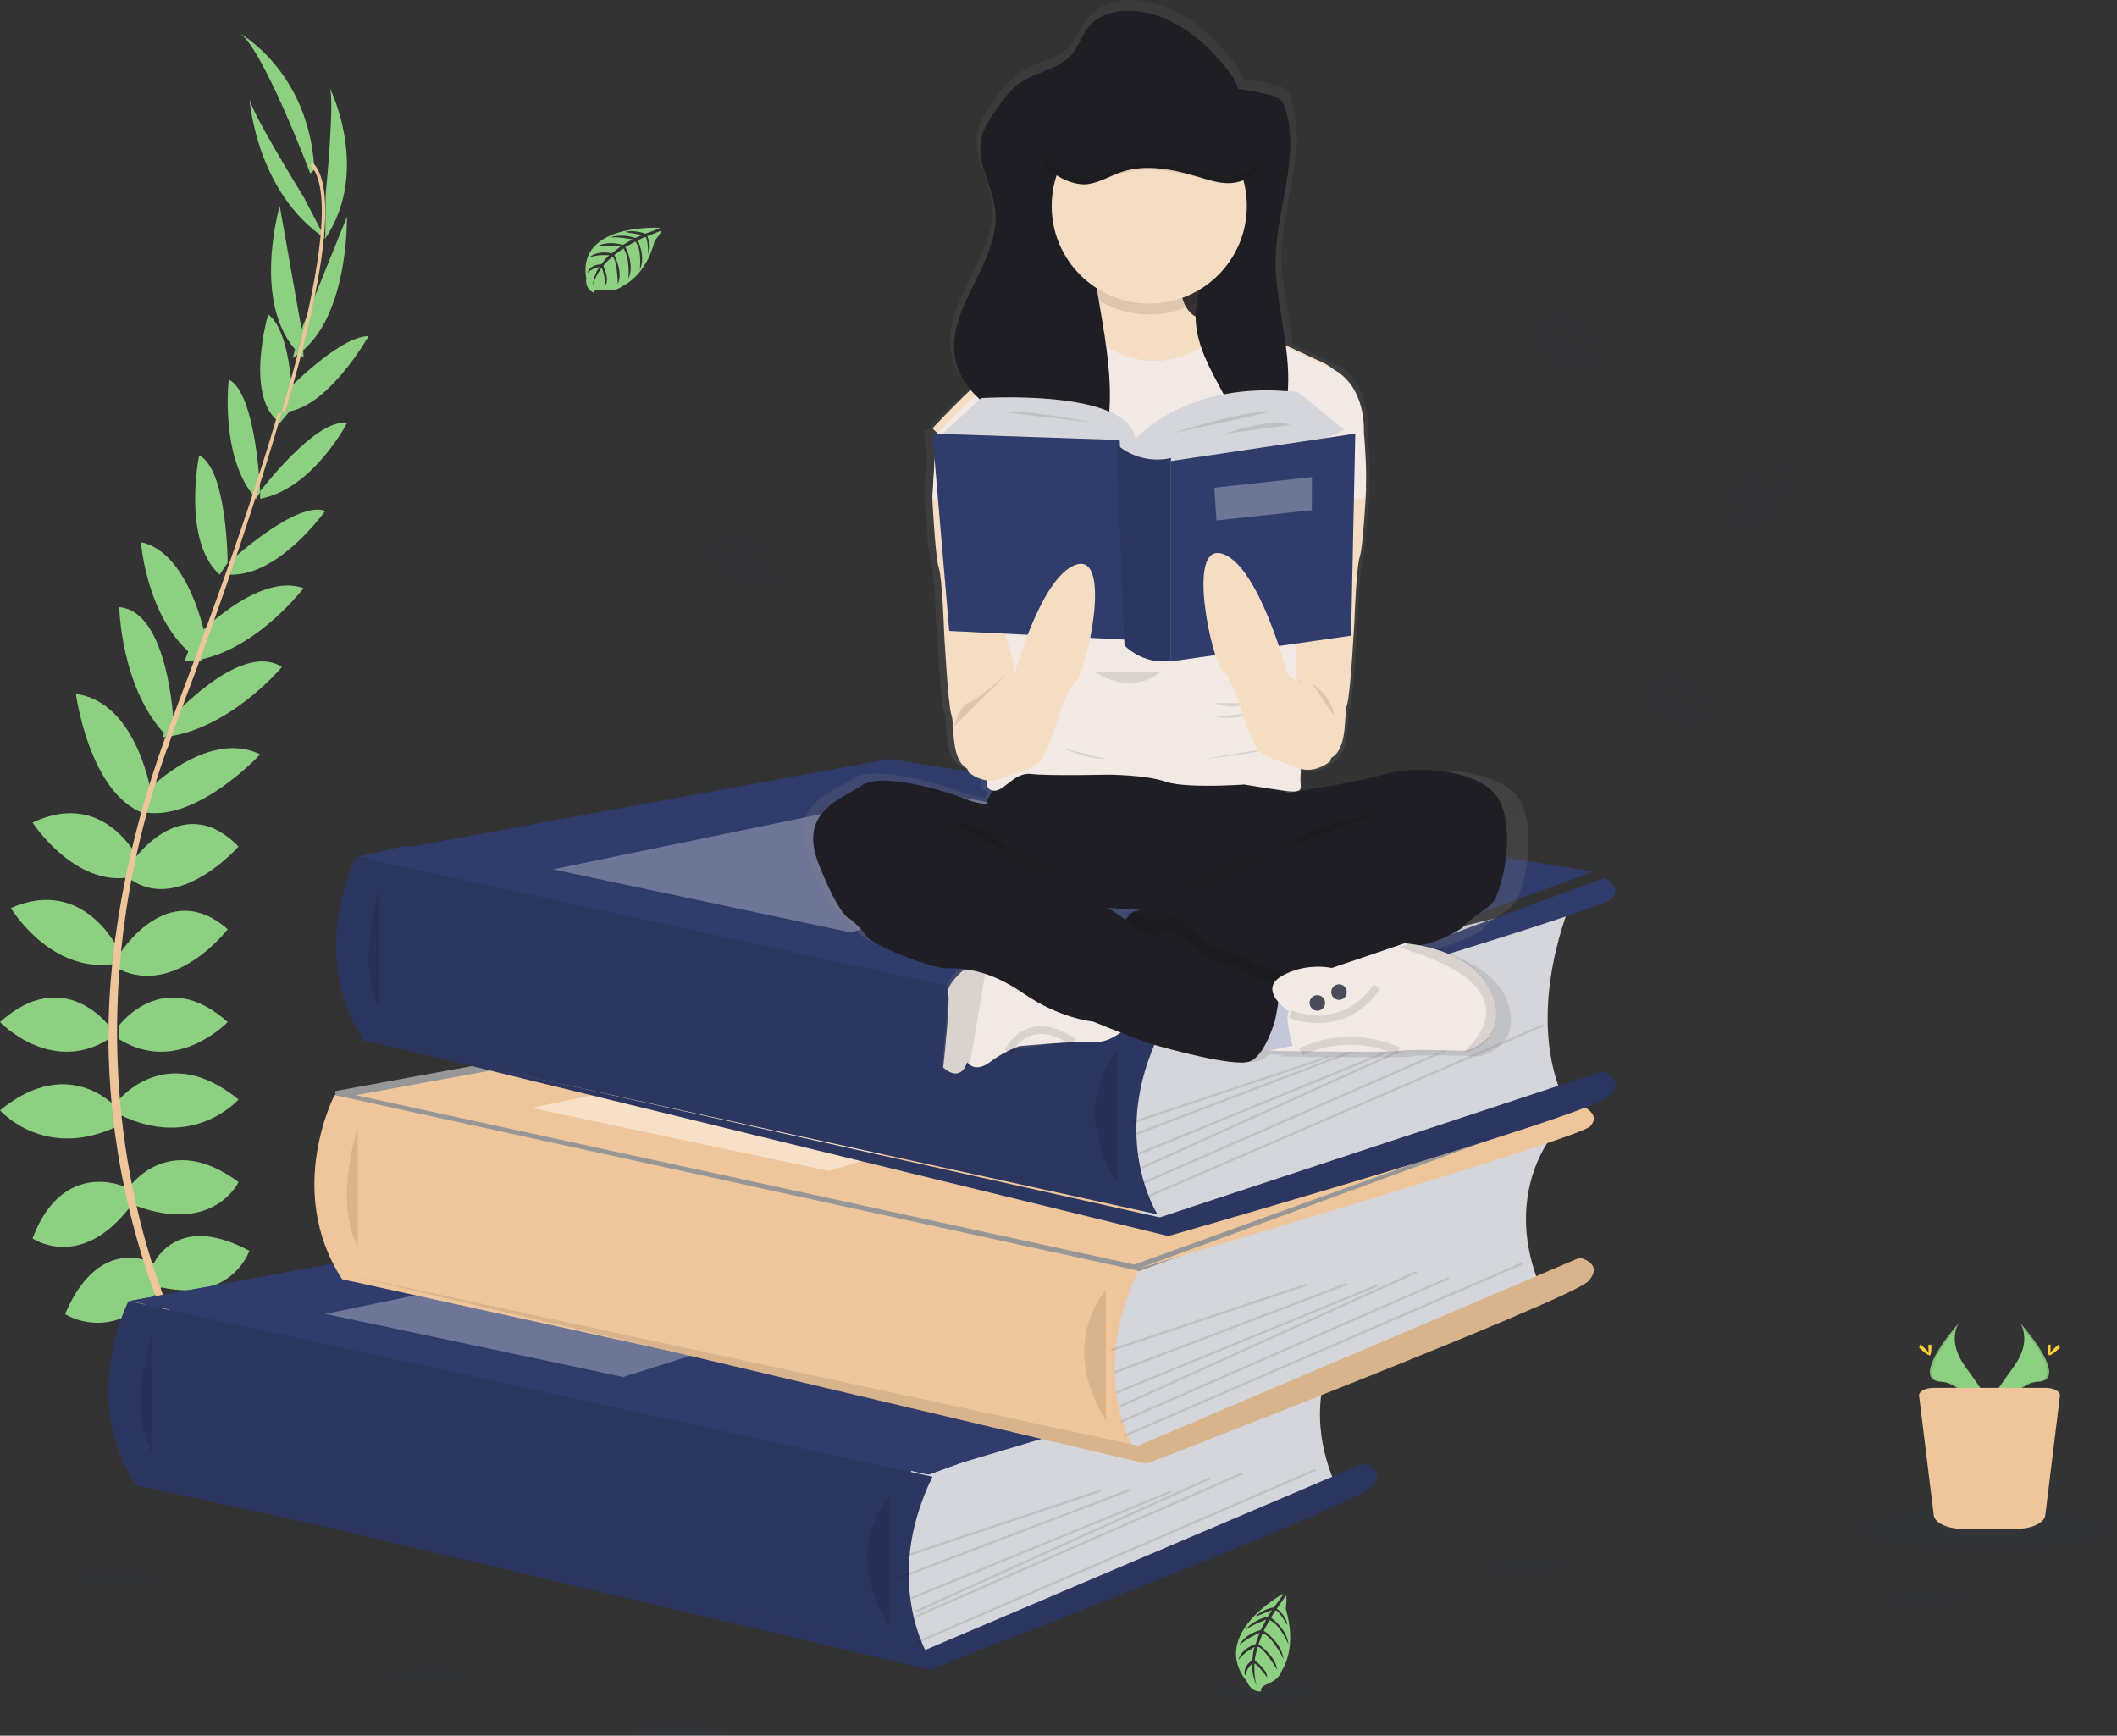 <?xml version="1.0" encoding="UTF-8"?>
<svg width="272px" height="223px" viewBox="0 0 272 223" version="1.1" xmlns="http://www.w3.org/2000/svg" xmlns:xlink="http://www.w3.org/1999/xlink">
    <rect x="0" y="0" width="272" height="223" fill="#333333" stroke="none"/>
    <!-- Generator: Sketch 52.2 (67145) - http://www.bohemiancoding.com/sketch -->
    <title>undraw_book_lover_mkck (1)</title>
    <desc>Created with Sketch.</desc>
    <defs>
        <linearGradient x1="49.998%" y1="100.006%" x2="49.998%" y2="-0.002%" id="linearGradient-1">
            <stop stop-color="#808080" stop-opacity="0.25" offset="0%"></stop>
            <stop stop-color="#808080" stop-opacity="0.12" offset="54%"></stop>
            <stop stop-color="#808080" stop-opacity="0.1" offset="100%"></stop>
        </linearGradient>
    </defs>
    <g id="Symbols" stroke="none" stroke-width="1" fill="none" fill-rule="evenodd">
        <g id="Reading-image">
            <g id="undraw_book_lover_mkck-(1)">
                <polygon id="Path" fill="#303C6C" points="119.278 189.453 25.986 188.991 16.716 166.951 49.494 164.539 43.782 140.373 108.613 131.855 46.532 109.977 52.016 108.657 151.841 125.166 146.343 162.878 138.485 183.603"></polygon>
                <path d="M26.468,179.797 C26.468,179.797 32.562,178.818 36.219,183.14 C36.219,183.14 33.537,185.261 27.768,182.325 L26.468,179.797 Z" id="Path" fill="#303C6C"></path>
                <path d="M26.269,179.701 C26.269,179.701 22.251,184.315 24.23,189.453 C24.23,189.453 27.504,188.23 27.861,182.001 L26.269,179.701 Z" id="Path" fill="#303C6C"></path>
                <path d="M23.682,172.754 C23.682,172.754 25.91,168.677 34.826,174.384 C34.826,174.384 33.637,177.125 29.7,176.903 C25.762,176.68 24.722,174.902 23.682,172.754 Z" id="Path" fill="#303C6C"></path>
                <path d="M22.342,171.348 C22.342,171.348 17.214,170.763 16.716,182.44 C16.716,182.44 19.967,183.11 22.277,179.417 C24.587,175.723 23.639,173.651 22.342,171.348 Z" id="Path" fill="#303C6C"></path>
                <path d="M19.502,162.836 C19.502,162.836 22.211,155.43 32.04,160.698 C32.04,160.698 29.795,167.493 20.509,165.355 L19.502,162.836 Z" id="Path" fill="#8ED081"></path>
                <path d="M16.716,152.392 C16.716,152.392 21.74,145.244 30.647,151.871 C30.647,151.871 27.526,158.581 17.478,154.934 L16.716,152.392 Z" id="Path" fill="#8ED081"></path>
                <path d="M15.323,141.265 C15.323,141.265 21.441,133.717 30.647,141.265 C30.647,141.265 24.847,147.888 15.323,143.194 L15.323,141.265 Z" id="Path" fill="#8ED081"></path>
                <path d="M15.323,131.72 C15.323,131.72 21.072,123.99 29.254,131.308 C29.254,131.308 22.768,138.133 15.323,133.529 L15.323,131.72 Z" id="Path" fill="#8ED081"></path>
                <path d="M15.323,122.629 C15.323,122.629 21.475,112.566 29.254,119.386 C29.254,119.386 22.663,128.035 15.323,124.542 L15.323,122.629 Z" id="Path" fill="#8ED081"></path>
                <path d="M16.716,111.099 C16.716,111.099 23.163,101.094 30.647,108.764 C30.647,108.764 23.015,117.435 16.716,112.933 L16.716,111.099 Z" id="Path" fill="#8ED081"></path>
                <path d="M18.459,102.022 C18.459,102.022 26.456,93.534 33.433,96.915 C33.433,96.915 25.1,105.93 18.109,104.275 L18.459,102.022 Z" id="Path" fill="#8ED081"></path>
                <path d="M21.553,92.746 C21.553,92.746 30.825,82.163 36.219,85.698 C36.219,85.698 29.387,93.906 20.896,94.726 L21.553,92.746 Z" id="Path" fill="#8ED081"></path>
                <path d="M24.785,82.216 C24.785,82.216 33.002,73.38 39.005,75.574 C39.005,75.574 31.975,84.74 23.682,84.975 L24.785,82.216 Z" id="Path" fill="#8ED081"></path>
                <path d="M29.622,72.073 C29.622,72.073 38.104,64.26 41.791,65.635 C41.791,65.635 35.67,74.316 29.254,73.81 L29.622,72.073 Z" id="Path" fill="#8ED081"></path>
                <path d="M33.433,63.116 C33.433,63.116 40.642,53.634 44.577,54.369 C44.577,54.369 40.205,62.822 33.433,64.08 L33.433,63.116 Z" id="Path" fill="#8ED081"></path>
                <path d="M36.509,50.533 C36.509,50.533 43.555,43.168 47.363,43.184 C47.363,43.184 41.801,53.025 36.219,52.935 L36.509,50.533 Z" id="Path" fill="#8ED081"></path>
                <path d="M38.398,43.136 L44.575,27.861 C44.575,27.861 44.883,41.669 37.612,45.97 L38.398,43.136 Z" id="Path" fill="#8ED081"></path>
                <path d="M41.843,24.99 C41.843,24.99 43.107,12.186 42.294,11.144 C42.294,11.144 47.751,21.79 41.791,30.647 L41.843,24.99 Z" id="Path" fill="#8ED081"></path>
                <path d="M20.059,162.48 C20.059,162.48 12.957,158.091 8.358,168.829 C8.358,168.829 14.679,173.013 20.896,165.219 L20.059,162.48 Z" id="Path" fill="#8ED081"></path>
                <path d="M15.992,152.464 C15.992,152.464 8.038,148.829 4.179,159.116 C4.179,159.116 10.324,163.353 16.716,155.065 L15.992,152.464 Z" id="Path" fill="#8ED081"></path>
                <path d="M15.323,142.658 C15.323,142.658 9.205,135.11 0,142.658 C0,142.658 5.8,149.281 15.323,144.587 L15.323,142.658 Z" id="Path" fill="#8ED081"></path>
                <path d="M13.93,131.72 C13.93,131.72 8.181,123.99 0,131.308 C0,131.308 6.486,138.133 13.93,133.529 L13.93,131.72 Z" id="Path" fill="#8ED081"></path>
                <path d="M15.323,122.2 C15.323,122.2 10.934,112.489 1.393,116.665 C1.393,116.665 6.55,125.276 14.934,123.813 L15.323,122.2 Z" id="Path" fill="#8ED081"></path>
                <path d="M18.109,110.964 C18.109,110.964 13.78,101.122 4.179,105.685 C4.179,105.685 10.058,114.706 17.683,112.483 L18.109,110.964 Z" id="Path" fill="#8ED081"></path>
                <path d="M19.502,102.302 C19.502,102.302 17.782,90.235 9.751,89.154 C9.751,89.154 11.455,101.88 18.421,104.478 L19.502,102.302 Z" id="Path" fill="#8ED081"></path>
                <path d="M22.289,92.715 C22.289,92.715 21.649,78.506 15.323,78.01 C15.323,78.01 15.537,88.795 21.575,94.726 L22.289,92.715 Z" id="Path" fill="#8ED081"></path>
                <path d="M26.468,82.225 C26.468,82.225 24.479,71.02 18.109,69.652 C18.109,69.652 18.899,80.502 25.836,84.975 L26.468,82.225 Z" id="Path" fill="#8ED081"></path>
                <path d="M29.254,72.296 C29.254,72.296 29.192,60.274 25.588,58.507 C25.588,58.507 23.353,69.392 28.21,73.831 L29.254,72.296 Z" id="Path" fill="#8ED081"></path>
                <path d="M33.433,63.248 C33.433,63.248 32.952,50.546 29.394,48.756 C29.394,48.756 28.178,58.808 32.901,64.08 L33.433,63.248 Z" id="Path" fill="#8ED081"></path>
                <path d="M37.612,52.377 C37.612,52.377 37.587,42.674 34.456,40.398 C34.456,40.398 31.343,51.027 35.977,54.328 L37.612,52.377 Z" id="Path" fill="#8ED081"></path>
                <path d="M38.866,42.987 L35.943,26.468 C35.943,26.468 31.972,40.004 39.005,45.97 L38.866,42.987 Z" id="Path" fill="#8ED081"></path>
                <path d="M39.041,25.353 C39.041,25.353 31.896,13.819 32.042,12.537 C32.042,12.537 32.802,24.626 41.791,30.647 L39.041,25.353 Z" id="Path" fill="#8ED081"></path>
                <path d="M39.869,22.289 C39.869,22.289 33.519,5.535 30.647,4.179 C30.647,4.179 39.718,9.046 40.398,21.81 L39.869,22.289 Z" id="Path" fill="#8ED081"></path>
                <path d="M36.641,52.935 L36.219,52.802 C41.42,35.236 42.717,24.035 39.874,21.227 L40.176,20.896 C43.192,23.859 41.968,34.937 36.641,52.935 Z" id="Path" fill="#EFC69B"></path>
                <path d="M21.519,96.119 L20.896,95.885 C21.448,94.246 22.043,92.583 22.666,90.944 C28.094,76.676 32.714,63.402 35.677,53.212 L36.219,52.935 C33.251,63.145 28.712,76.927 23.279,91.215 C22.658,92.823 22.066,94.478 21.519,96.119 Z" id="Path" fill="#EFC69B"></path>
                <path d="M35.51,193.632 C35.42,193.536 26.374,183.635 20.067,166.731 C16.372,156.835 14.315,146.432 13.974,135.909 C13.541,122.756 16.381,108.069 21.245,94.726 L21.774,95.328 C10.852,125.273 15.191,150.932 20.947,166.384 C27.187,183.135 36.132,192.927 36.219,193.025 L35.51,193.632 Z" id="Path" fill="#EFC69B"></path>
                <path d="M172.736,171.343 C172.736,171.343 166.601,178.969 171.472,190.497 L122.488,212.131 L117.787,213.134 L115.622,203.489 L117.07,191.316 L117.07,184.663 L172.736,171.343 Z" id="Path" fill="#D5D6DB"></path>
                <polygon id="Path" fill="#303C6C" points="16.716 167.14 85.019 154.627 175.522 169.115 119.309 189.453"></polygon>
                <polygon id="Path" fill="#303C6C" points="16.716 167.14 85.019 154.627 175.522 169.115 119.309 189.453"></polygon>
                <path d="M16.519,167.164 C16.519,167.164 10.088,179.465 17.499,190.827 L119.474,213.134 C119.474,213.134 113.144,203.336 119.801,189.735 L16.519,167.164 Z" id="Path" fill="#303C6C"></path>
                <path d="M16.519,167.164 C16.519,167.164 10.088,179.465 17.499,190.827 L119.474,213.134 C119.474,213.134 113.144,203.336 119.801,189.735 L16.519,167.164 Z" id="Path" fill="#000000" opacity="0.1"></path>
                <path d="M19.502,171.343 C19.502,171.343 16.368,180.646 19.502,186.667" id="Path" fill="#000000" opacity="0.1"></path>
                <path d="M118.358,212.208 L175.103,188.06 C175.103,188.06 178.277,188.742 176.225,191.061 C174.173,193.381 119.453,214.527 119.453,214.527 L16.716,190.243 L118.358,212.208 Z" id="Path" fill="#303C6C"></path>
                <path d="M118.358,212.208 L175.103,188.06 C175.103,188.06 178.277,188.742 176.225,191.061 C174.173,193.381 119.453,214.527 119.453,214.527 L16.716,190.243 L118.358,212.208 Z" id="Path" fill="#000000" opacity="0.1"></path>
                <path d="M114.229,192.239 C114.229,192.239 107.96,198.925 114.229,208.955" id="Path" fill="#000000" opacity="0.1"></path>
                <polygon id="Rectangle" fill="#000000" opacity="0.1" transform="translate(128.856, 195.721) rotate(-18.45) translate(-128.856, -195.721) " points="115.622 195.594 142.09 195.575 142.089 195.849 115.622 195.868"></polygon>
                <polygon id="Rectangle" fill="#000000" opacity="0.1" transform="translate(130.249, 197.114) rotate(-20.82) translate(-130.249, -197.114) " points="114.229 196.991 146.269 196.964 146.268 197.238 114.229 197.265"></polygon>
                <polygon id="Rectangle" fill="#000000" opacity="0.1" transform="translate(133.731, 198.507) rotate(-22.26) translate(-133.731, -198.507) " points="115.622 198.39 151.841 198.351 151.841 198.625 115.622 198.664"></polygon>
                <polygon id="Rectangle" fill="#000000" opacity="0.1" transform="translate(136.517, 198.507) rotate(-24.31) translate(-136.517, -198.507) " points="115.622 198.393 157.413 198.347 157.413 198.622 115.622 198.668"></polygon>
                <polygon id="Rectangle" fill="#000000" opacity="0.1" transform="translate(138.607, 198.507) rotate(-23.61) translate(-138.607, -198.507) " points="115.622 198.394 161.592 198.347 161.592 198.621 115.622 198.668"></polygon>
                <polygon id="Rectangle" fill="#000000" opacity="0.1" transform="translate(143.483, 199.9) rotate(-23.36) translate(-143.483, -199.9) " points="115.622 199.79 171.343 199.736 171.343 200.011 115.622 200.065"></polygon>
                <polygon id="Path" fill="#FFFFFF" opacity="0.3" points="41.791 168.807 90.268 158.806 119.801 164.347 80.077 176.915"></polygon>
                <path d="M175.412,168.557 C175.412,168.557 177.927,169.59 176.451,171.186 C174.975,172.782 118.408,189.453 118.408,189.453 L175.412,168.557 Z" id="Path" fill="#303C6C"></path>
                <path d="M199.204,146.269 C199.204,146.269 193.071,153.891 197.943,165.42 L148.956,187.051 L144.255,188.06 L142.09,178.415 L143.559,166.247 L143.559,159.586 L199.204,146.269 Z" id="Path" fill="#D5D6DB"></path>
                <polygon id="Path" stroke="#979797" fill="#EFC69B" points="43.184 140.669 111.484 128.159 201.99 142.647 145.777 162.985"></polygon>
                <path d="M42.988,140.697 C42.988,140.697 36.555,152.998 43.966,164.359 L145.931,186.667 C145.931,186.667 139.605,176.86 146.269,163.265 L42.988,140.697 Z" id="Path" fill="#EFC69B"></path>
                <path d="M42.988,140.697 C42.988,140.697 36.555,152.998 43.966,164.359 L145.931,186.667 C145.931,186.667 139.605,176.86 146.269,163.265 L114.024,156.218 L42.988,140.697 Z" id="Path" fill="#EFC69B" opacity="0.1"></path>
                <path d="M45.97,144.876 C45.97,144.876 42.836,154.176 45.97,160.199" id="Path" fill="#000000" opacity="0.1"></path>
                <path d="M146.219,185.74 L202.966,161.592 C202.966,161.592 206.137,162.274 204.085,164.594 C202.033,166.913 147.313,188.06 147.313,188.06 L44.577,163.775 L146.219,185.74 Z" id="Path" fill="#EFC69B"></path>
                <path d="M146.219,185.74 L202.966,161.592 C202.966,161.592 206.137,162.274 204.085,164.594 C202.033,166.913 147.313,188.06 147.313,188.06 L44.577,163.775 L146.219,185.74 Z" id="Path" fill="#000000" opacity="0.1"></path>
                <path d="M142.09,165.771 C142.09,165.771 135.821,172.458 142.09,182.488" id="Path" fill="#000000" opacity="0.1"></path>
                <polygon id="Rectangle" fill="#000000" opacity="0.1" transform="translate(155.323, 169.254) rotate(-18.45) translate(-155.323, -169.254) " points="142.09 169.126 168.557 169.107 168.557 169.381 142.09 169.401"></polygon>
                <polygon id="Rectangle" fill="#000000" opacity="0.1" transform="translate(158.109, 170.647) rotate(-20.82) translate(-158.109, -170.647) " points="142.09 170.523 174.129 170.496 174.129 170.771 142.09 170.797"></polygon>
                <polygon id="Rectangle" fill="#000000" opacity="0.1" transform="translate(160.199, 172.04) rotate(-22.26) translate(-160.199, -172.04) " points="142.09 171.922 178.308 171.883 178.308 172.158 142.09 172.196"></polygon>
                <polygon id="Rectangle" fill="#000000" opacity="0.1" transform="translate(162.985, 172.04) rotate(-24.31) translate(-162.985, -172.04) " points="142.09 171.926 183.881 171.88 183.88 172.154 142.09 172.2"></polygon>
                <polygon id="Rectangle" fill="#000000" opacity="0.1" transform="translate(165.075, 173.433) rotate(-23.61) translate(-165.075, -173.433) " points="142.09 173.319 188.06 173.272 188.059 173.546 142.09 173.594"></polygon>
                <polygon id="Rectangle" fill="#000000" opacity="0.1" transform="translate(169.95, 173.433) rotate(-23.36) translate(-169.95, -173.433) " points="142.09 173.322 197.811 173.269 197.811 173.543 142.09 173.597"></polygon>
                <polygon id="Path" fill="#FFFFFF" opacity="0.45" points="68.259 142.339 116.736 132.338 146.269 137.879 106.545 150.448"></polygon>
                <path d="M203.273,142.09 C203.273,142.09 205.786,143.123 204.313,144.716 C202.839,146.31 146.269,162.985 146.269,162.985 L203.273,142.09 Z" id="Path" fill="#EFC69B"></path>
                <path d="M201.99,115.622 C201.99,115.622 195.854,129.308 200.726,140.834 L151.732,156.402 L147.041,157.413 L144.876,147.769 L146.324,135.598 L146.324,128.939 L201.99,115.622 Z" id="Path" fill="#D5D6DB"></path>
                <polygon id="Path" fill="#303C6C" points="45.97 110.025 114.271 97.512 204.776 112.001 148.561 132.338"></polygon>
                <path d="M45.78,110.05 C45.78,110.05 39.338,122.351 46.749,133.712 L148.72,156.02 C148.72,156.02 142.39,146.213 149.055,132.621 L45.78,110.05 Z" id="Path" fill="#303C6C"></path>
                <path d="M45.78,110.05 C45.78,110.05 39.338,122.351 46.749,133.712 L148.72,156.02 C148.72,156.02 142.39,146.213 149.055,132.621 L45.78,110.05 Z" id="Path" fill="#000000" opacity="0.1"></path>
                <path d="M48.756,114.229 C48.756,114.229 45.622,123.532 48.756,129.552" id="Path" fill="#000000" opacity="0.1"></path>
                <path d="M149.005,156.411 L205.75,137.676 C205.75,137.676 208.923,138.38 206.871,140.775 C204.819,143.17 150.1,158.806 150.1,158.806 L47.363,133.731 L149.005,156.411 Z" id="Path" fill="#303C6C"></path>
                <path d="M149.005,156.411 L205.75,137.676 C205.75,137.676 208.923,138.38 206.871,140.775 C204.819,143.17 150.1,158.806 150.1,158.806 L47.363,133.731 L149.005,156.411 Z" id="Path" fill="#000000" opacity="0.1"></path>
                <path d="M143.483,135.124 C143.483,135.124 137.214,141.811 143.483,151.841" id="Path" fill="#000000" opacity="0.1"></path>
                <polygon id="Rectangle" fill="#000000" opacity="0.1" transform="translate(158.109, 140) rotate(-18.45) translate(-158.109, -140) " points="144.876 139.872 171.343 139.853 171.343 140.128 144.876 140.147"></polygon>
                <polygon id="Rectangle" fill="#000000" opacity="0.1" transform="translate(160.896, 140) rotate(-20.82) translate(-160.896, -140) " points="144.876 139.876 176.915 139.849 176.915 140.124 144.876 140.151"></polygon>
                <polygon id="Rectangle" fill="#000000" opacity="0.1" transform="translate(162.985, 141.393) rotate(-22.26) translate(-162.985, -141.393) " points="144.876 141.275 181.095 141.236 181.094 141.511 144.876 141.55"></polygon>
                <polygon id="Rectangle" fill="#000000" opacity="0.1" transform="translate(165.771, 141.393) rotate(-24.31) translate(-165.771, -141.393) " points="144.876 141.279 186.667 141.233 186.666 141.507 144.876 141.553"></polygon>
                <polygon id="Rectangle" fill="#000000" opacity="0.1" transform="translate(167.861, 142.786) rotate(-23.61) translate(-167.861, -142.786) " points="144.876 142.673 190.846 142.625 190.845 142.9 144.876 142.947"></polygon>
                <polygon id="Rectangle" fill="#000000" opacity="0.1" transform="translate(172.736, 142.786) rotate(-23.36) translate(-172.736, -142.786) " points="144.876 142.676 200.597 142.622 200.597 142.896 144.876 142.95"></polygon>
                <polygon id="Path" fill="#FFFFFF" opacity="0.3" points="71.045 111.692 119.522 101.692 149.055 107.232 109.331 119.801"></polygon>
                <path d="M206.058,112.836 C206.058,112.836 208.574,113.869 207.098,115.465 C205.621,117.061 149.055,133.731 149.055,133.731 L206.058,112.836 Z" id="Path" fill="#303C6C"></path>
                <path d="M84.761,29.267 C84.761,29.267 74.077,28.655 75.325,35.781 C75.325,35.781 75.075,37.04 76.276,37.612 C76.276,37.612 76.295,37.077 77.372,37.262 C77.756,37.325 78.147,37.342 78.536,37.315 C79.06,37.281 79.559,37.086 79.956,36.759 C79.956,36.759 82.962,35.578 84.131,30.905 C84.131,30.905 84.997,29.887 84.975,29.625 L83.164,30.357 C83.164,30.357 83.78,31.595 83.296,32.624 C83.296,32.624 83.237,30.403 82.888,30.454 C82.818,30.454 81.952,30.884 81.952,30.884 C81.952,30.884 83.012,33.041 82.211,34.608 C82.211,34.608 82.515,31.951 81.62,31.039 L80.35,31.745 C80.35,31.745 81.59,33.971 80.749,35.789 C80.749,35.789 80.965,33.001 80.083,31.916 L78.93,32.771 C78.93,32.771 80.097,34.966 79.385,36.473 C79.385,36.473 79.292,33.228 78.682,32.982 C78.682,32.982 77.673,33.827 77.521,34.174 C77.521,34.174 78.32,35.778 77.822,36.61 C77.822,36.61 77.521,34.447 77.26,34.436 C77.26,34.436 76.256,35.869 76.152,36.842 C76.201,35.935 76.498,35.056 77.015,34.292 C76.437,34.396 75.903,34.659 75.48,35.049 C75.48,35.049 75.635,34.035 77.265,33.947 C77.265,33.947 78.095,32.859 78.317,32.795 C78.317,32.795 76.695,32.664 75.713,33.079 C75.713,33.079 76.579,32.124 78.612,32.544 L79.737,31.662 C79.737,31.662 77.606,31.395 76.7,31.691 C76.7,31.691 77.743,30.847 80.043,31.461 L81.283,30.758 C81.283,30.758 79.464,30.387 78.382,30.521 C78.382,30.521 79.523,29.935 81.646,30.569 L82.529,30.192 C82.529,30.192 81.199,29.943 80.808,29.903 C80.417,29.863 80.397,29.761 80.397,29.761 C81.242,29.63 82.107,29.722 82.9,30.029 C82.9,30.029 84.798,29.379 84.761,29.267 Z" id="Path" fill="#8ED081"></path>
                <path d="M231.043,59.914 C231.043,59.914 220.344,59.302 221.594,66.428 C221.594,66.428 221.344,67.687 222.546,68.259 C222.546,68.259 222.566,67.724 223.644,67.909 C224.029,67.97 224.42,67.988 224.81,67.962 C225.33,67.926 225.824,67.731 226.217,67.406 C226.217,67.406 229.23,66.225 230.399,61.552 C230.399,61.552 231.266,60.534 231.243,60.272 L229.436,61.004 C229.436,61.004 230.052,62.242 229.568,63.271 C229.568,63.271 229.509,61.05 229.163,61.1 C229.092,61.1 228.222,61.531 228.222,61.531 C228.222,61.531 229.284,63.688 228.484,65.254 C228.484,65.254 228.788,62.597 227.89,61.686 L226.617,62.392 C226.617,62.392 227.859,64.618 227.017,66.436 C227.017,66.436 227.234,63.648 226.35,62.563 L225.198,63.418 C225.198,63.418 226.364,65.612 225.651,67.12 C225.651,67.12 225.559,63.875 224.948,63.629 C224.948,63.629 223.94,64.474 223.785,64.821 C223.785,64.821 224.584,66.425 224.089,67.256 C224.089,67.256 223.785,65.094 223.526,65.083 C223.526,65.083 222.52,66.516 222.416,67.489 C222.465,66.581 222.764,65.702 223.284,64.939 C222.703,65.043 222.168,65.306 221.743,65.695 C221.743,65.695 221.901,64.682 223.531,64.594 C223.531,64.594 224.362,63.506 224.584,63.439 C224.584,63.439 222.963,63.311 221.977,63.725 C221.977,63.725 222.844,62.771 224.88,63.191 L226.006,62.309 C226.006,62.309 223.869,62.041 222.965,62.338 C222.965,62.338 224.007,61.493 226.313,62.108 L227.552,61.405 C227.552,61.405 225.73,61.034 224.646,61.167 C224.646,61.167 225.789,60.582 227.915,61.215 L228.802,60.839 C228.802,60.839 227.468,60.59 227.076,60.55 C226.685,60.51 226.665,60.408 226.665,60.408 C227.51,60.275 228.378,60.367 229.171,60.675 C229.171,60.675 231.077,60.026 231.043,59.914 Z" id="Path" fill="#303C6C" opacity="0.1"></path>
                <path d="M101.692,74.455 C101.692,74.455 97.295,64.828 91.699,69.573 C91.699,69.573 90.491,69.999 90.549,71.337 C90.549,71.337 91.014,71.082 91.346,72.114 C91.47,72.478 91.634,72.827 91.834,73.151 C92.106,73.591 92.506,73.926 92.973,74.105 C92.973,74.105 95.381,76.118 99.971,74.744 C99.971,74.744 101.253,74.977 101.463,74.814 L99.998,73.617 C99.998,73.617 99.201,74.786 98.092,74.89 C98.092,74.89 99.992,73.704 99.788,73.429 C99.746,73.373 98.992,72.832 98.992,72.832 C98.992,72.832 97.608,74.859 95.883,74.963 C95.883,74.963 98.325,73.869 98.702,72.621 L97.508,71.875 C97.508,71.875 96.146,74.096 94.184,74.293 C94.184,74.293 96.701,73.056 97.234,71.732 L95.965,71.171 C95.965,71.171 94.598,73.308 92.963,73.462 C92.963,73.462 95.734,71.721 95.665,71.062 C95.665,71.062 94.468,70.619 94.096,70.661 C94.096,70.661 93.082,72.173 92.126,72.173 C92.126,72.173 93.86,70.801 93.754,70.58 C93.754,70.58 92.049,70.44 91.152,70.86 C91.961,70.436 92.86,70.242 93.762,70.299 C93.404,69.849 92.93,69.519 92.397,69.349 C92.397,69.349 93.347,68.967 94.173,70.339 C94.173,70.339 95.501,70.504 95.657,70.664 C95.657,70.664 95.023,69.189 94.213,68.547 C94.213,68.547 95.439,68.808 96,70.79 L97.287,71.328 C97.287,71.328 96.547,69.332 95.864,68.701 C95.864,68.701 97.075,69.175 97.603,71.505 L98.782,72.223 C98.782,72.223 98.269,70.448 97.654,69.576 C97.654,69.576 98.686,70.271 99.114,72.442 L99.849,73.019 C99.849,73.019 99.451,71.732 99.318,71.373 C99.185,71.014 99.252,70.942 99.252,70.942 C99.757,71.607 100.077,72.408 100.176,73.255 C100.176,73.255 101.596,74.539 101.692,74.455 Z" id="Path" fill="#303C6C" opacity="0.1"></path>
                <path d="M207.562,46.593 C207.562,46.593 203.168,36.968 197.569,41.712 C197.569,41.712 196.364,42.138 196.42,43.476 C196.42,43.476 196.887,43.223 197.216,44.252 C197.34,44.619 197.505,44.968 197.707,45.293 C197.978,45.732 198.377,46.065 198.844,46.243 C198.844,46.243 201.254,48.256 205.842,46.885 C205.842,46.885 207.124,47.115 207.337,46.952 L205.879,45.752 C205.879,45.752 205.083,46.924 203.975,47.028 C203.975,47.028 205.874,45.839 205.669,45.564 C205.627,45.508 204.873,44.967 204.873,44.967 C204.873,44.967 203.492,46.994 201.764,47.098 C201.764,47.098 204.209,46.005 204.586,44.76 L203.373,44.02 C203.373,44.02 202.014,46.237 200.049,46.436 C200.049,46.436 202.566,45.197 203.102,43.874 L201.83,43.313 C201.83,43.313 200.463,45.452 198.83,45.604 C198.83,45.604 201.599,43.863 201.53,43.207 C201.53,43.207 200.336,42.761 199.964,42.806 C199.964,42.806 198.95,44.314 197.991,44.314 C197.991,44.314 199.728,42.943 199.622,42.721 C199.622,42.721 197.917,42.581 197.017,43.002 C197.826,42.577 198.725,42.384 199.627,42.441 C199.271,41.991 198.797,41.66 198.265,41.491 C198.265,41.491 199.215,41.109 200.041,42.48 C200.041,42.48 201.368,42.649 201.525,42.808 C201.525,42.808 200.891,41.331 200.078,40.689 C200.078,40.689 201.305,40.952 201.865,42.946 L203.155,43.484 C203.155,43.484 202.414,41.485 201.732,40.854 C201.732,40.854 202.943,41.328 203.468,43.658 L204.65,44.376 C204.65,44.376 204.135,42.604 203.519,41.729 C203.519,41.729 204.554,42.424 204.979,44.594 L205.714,45.172 C205.714,45.172 205.319,43.885 205.183,43.526 C205.048,43.167 205.117,43.097 205.117,43.097 C205.621,43.763 205.94,44.564 206.038,45.41 C206.038,45.41 207.48,46.683 207.562,46.593 Z" id="Path" fill="#303C6C" opacity="0.1"></path>
                <path d="M221.493,92.565 C221.493,92.565 217.102,82.939 211.499,87.682 C211.499,87.682 210.294,88.108 210.35,89.445 C210.35,89.445 210.817,89.193 211.146,90.222 C211.269,90.588 211.433,90.937 211.634,91.262 C211.905,91.701 212.303,92.034 212.77,92.212 C212.77,92.212 215.179,94.228 219.765,92.854 C219.765,92.854 221.044,93.087 221.256,92.921 L219.792,91.724 C219.792,91.724 218.996,92.896 217.887,93 C217.887,93 219.784,91.811 219.58,91.536 C219.537,91.48 218.784,90.939 218.784,90.939 C218.784,90.939 217.404,92.966 215.677,93.073 C215.677,93.073 218.121,91.977 218.497,90.732 L217.301,89.986 C217.301,89.986 215.943,92.206 213.979,92.403 C213.979,92.403 216.494,91.164 217.03,89.84 L215.76,89.28 C215.76,89.28 214.393,91.416 212.762,91.57 C212.762,91.57 215.531,89.829 215.462,89.17 C215.462,89.17 214.266,88.725 213.894,88.77 C213.894,88.77 212.881,90.278 211.923,90.278 C211.923,90.278 213.658,88.907 213.552,88.685 C213.552,88.685 211.849,88.545 210.95,88.966 C211.759,88.542 212.659,88.348 213.56,88.405 C213.204,87.954 212.729,87.623 212.197,87.455 C212.197,87.455 213.146,87.071 213.971,88.444 C213.971,88.444 215.298,88.61 215.454,88.77 C215.454,88.77 214.82,87.295 214.011,86.65 C214.011,86.65 215.237,86.914 215.797,88.907 L217.083,89.445 C217.083,89.445 216.343,87.446 215.661,86.818 C215.661,86.818 216.871,87.289 217.396,89.622 L218.577,90.337 C218.577,90.337 218.062,88.565 217.447,87.69 C217.447,87.69 218.481,88.385 218.909,90.558 L219.643,91.119 C219.643,91.119 219.245,89.832 219.113,89.473 C218.98,89.114 219.047,89.044 219.047,89.044 C219.551,89.71 219.87,90.511 219.967,91.357 C219.967,91.357 221.41,92.649 221.493,92.565 Z" id="Path" fill="#303C6C" opacity="0.1"></path>
                <ellipse id="Oval" fill="#303C6C" opacity="0.1" cx="55.025" cy="215.224" rx="6.269" ry="1"></ellipse>
                <ellipse id="Oval" fill="#303C6C" opacity="0.1" cx="14.627" cy="202.687" rx="6.269" ry="1"></ellipse>
                <ellipse id="Oval" fill="#303C6C" opacity="0.1" cx="87.065" cy="222.189" rx="6.269" ry="1"></ellipse>
                <ellipse id="Oval" fill="#303C6C" opacity="0.1" cx="247.264" cy="205.473" rx="6.269" ry="1"></ellipse>
                <ellipse id="Oval" fill="#303C6C" opacity="0.1" cx="195.721" cy="201.294" rx="6.269" ry="1"></ellipse>
                <ellipse id="Oval" fill="#303C6C" opacity="0.1" cx="162.289" cy="217.313" rx="7.662" ry="1.393"></ellipse>
                <path d="M164.853,204.776 C164.853,204.776 155.278,209.964 160.225,216.075 C160.225,216.075 160.69,217.402 162.036,217.309 C162.036,217.309 161.768,216.794 162.795,216.383 C163.16,216.235 163.507,216.042 163.829,215.808 C164.264,215.492 164.589,215.037 164.755,214.51 C164.755,214.51 166.712,211.763 165.195,206.678 C165.195,206.678 165.392,205.24 165.22,205.007 L164.056,206.681 C164.056,206.681 165.258,207.527 165.397,208.771 C165.397,208.771 164.132,206.683 163.879,206.914 C163.824,206.962 163.303,207.829 163.303,207.829 C163.303,207.829 165.387,209.312 165.541,211.237 C165.541,211.237 164.368,208.54 163.101,208.155 L162.375,209.513 C162.375,209.513 164.651,210.967 164.904,213.152 C164.904,213.152 163.581,210.381 162.231,209.821 L161.697,211.256 C161.697,211.256 163.892,212.72 164.094,214.54 C164.094,214.54 162.258,211.497 161.598,211.593 C161.598,211.593 161.184,212.94 161.239,213.357 C161.239,213.357 162.789,214.444 162.817,215.513 C162.817,215.513 161.386,213.617 161.166,213.741 C161.166,213.741 161.075,215.648 161.515,216.64 C161.515,216.64 160.756,215.224 160.88,213.741 C160.436,214.153 160.117,214.691 159.962,215.29 C159.962,215.29 159.55,214.243 160.908,213.277 C160.908,213.277 161.037,211.794 161.194,211.611 C161.194,211.611 159.724,212.365 159.1,213.288 C159.1,213.288 159.33,211.911 161.323,211.227 L161.828,209.773 C161.828,209.773 159.836,210.659 159.221,211.439 C159.221,211.439 159.664,210.073 161.985,209.418 L162.673,208.092 C162.673,208.092 160.903,208.718 160.038,209.418 C160.038,209.418 160.708,208.243 162.886,207.702 L163.444,206.866 C163.444,206.866 162.16,207.346 161.801,207.519 C161.441,207.691 161.371,207.606 161.371,207.606 C162.027,207.024 162.825,206.644 163.675,206.508 C163.675,206.508 164.942,204.866 164.853,204.776 Z" id="Path" fill="#8ED081"></path>
                <path d="M195.723,103.672 C193.937,98.789 184.104,98.33 179.838,99.575 C176.806,100.463 170.415,101.463 167.001,101.966 L166.779,101.754 C167.222,101.622 167.233,101.298 167.178,100.817 C167.146,100.183 167.155,99.548 167.205,98.915 C169.298,99.569 171.16,98.022 171.16,98.022 C173.619,96.923 172.958,92.219 173.427,90.933 C173.78,89.971 174.159,84.305 174.329,81.48 L174.364,81.48 L174.383,80.532 C174.408,80.123 174.419,79.884 174.419,79.884 C174.419,79.884 174.659,72.976 175.129,71.577 C175.566,70.291 175.921,63.812 175.976,62.784 C175.976,62.696 175.976,62.649 175.976,62.649 L175.94,62.05 C175.965,61.613 175.976,61.127 175.973,60.616 C175.973,58.266 175.73,55.307 175.7,54.829 C175.7,54.76 175.7,54.678 175.7,54.579 C175.719,53.576 175.593,48.553 171.346,46.654 C169.781,45.95 167.899,45.112 166.077,44.296 C165.608,40.216 164.534,36.157 164.627,32.046 C164.627,31.428 164.682,30.81 164.742,30.194 C164.742,30.373 164.723,30.554 164.72,30.744 C164.72,31.142 164.72,31.543 164.72,31.942 C164.881,26.801 166.812,21.632 166.632,16.601 C166.616,17.092 166.58,17.587 166.534,18.082 C166.628,16.38 166.451,14.674 166.009,13.028 C165.845,12.448 165.624,11.849 165.152,11.462 C164.705,11.15 164.193,10.946 163.655,10.866 C162.362,10.533 161.049,10.287 159.724,10.129 C159.523,9.509 159.224,8.926 158.839,8.401 C156.07,4.576 151.967,0.982 147.117,0.157 C144.683,-0.255 141.883,0.089 140.228,1.839 C140.055,1.993 139.893,2.158 139.742,2.334 C138.852,3.403 138.469,4.807 137.557,5.873 C137.497,5.944 137.429,6.01 137.363,6.079 C135.577,7.686 132.794,8.022 130.808,9.464 C130.458,9.723 130.13,10.011 129.827,10.324 C129.027,11.122 128.31,11.999 127.686,12.943 C126.793,14.207 125.875,15.523 125.591,17.032 C125.02,20.055 127.066,22.921 127.446,25.962 C128.292,32.769 120.806,38.809 122.223,45.525 C122.602,47.174 123.437,48.683 124.633,49.874 C121.713,52.534 119.227,55.115 119.227,55.115 L119.227,55.268 L118.766,55.268 L118.812,55.818 L118.766,55.818 L119.02,58.799 L118.766,63.141 C118.766,63.141 118.766,63.188 118.766,63.276 L118.766,63.298 L118.766,63.416 C118.766,63.416 118.766,63.463 118.766,63.55 L118.782,63.55 C118.867,65.142 119.203,70.863 119.601,72.069 C120.071,73.468 120.309,80.376 120.309,80.376 C120.309,80.376 120.828,90.139 121.303,91.43 C121.778,92.722 121.104,97.412 123.57,98.52 C124.292,99.077 125.146,99.433 126.047,99.553 C125.922,100.581 126.001,101.325 126.408,101.559 C126.582,101.662 126.779,101.719 126.981,101.724 C126.814,101.973 126.665,102.235 126.536,102.507 C125.557,102.404 124.595,102.176 123.674,101.828 C121.024,100.729 112.232,98.256 109.679,99.995 C107.125,101.735 100.979,103.312 103.817,110.314 C106.655,117.315 107.977,117.491 107.977,117.491 C108.85,118.129 109.617,118.904 110.247,119.786 C111.099,121.074 119.039,124.023 121.024,124.023 C121.868,124.01 122.712,124.052 123.551,124.149 C123.551,124.149 121.396,126.051 121.683,127.155 C121.969,128.26 121.027,137.103 121.027,137.103 C121.027,137.103 123.212,139.317 124.146,136.413 L124.179,136.457 C124.354,136.696 125.299,137.776 127.077,136.413 C127.805,135.857 128.578,135.365 129.388,134.94 L137.997,133.714 C138.894,133.658 139.794,133.652 140.693,133.695 C142.058,133.808 143.399,132.994 144.243,132.365 C146.027,133.047 148.032,133.791 148.985,134.063 C150.919,134.613 159.806,137.012 161.885,136.262 C162.317,136.089 162.701,135.814 163.005,135.459 L164.988,135.523 L164.059,135.709 C164.059,135.709 165.867,135.74 168.325,135.773 L168.222,135.833 L171.305,135.806 C175.817,135.847 180.887,135.861 181.553,135.709 C182.596,135.476 188.018,135.641 189.616,135.709 L190.061,135.709 C190.061,135.709 196.018,134.514 193.56,128.433 C191.67,123.762 185.86,122.404 183.282,122.031 C184.009,121.885 184.634,121.772 185.049,121.706 C186.849,121.431 190.345,119.783 190.629,119.219 C190.913,118.656 193.844,117.021 194.601,116.09 C195.357,115.158 197.518,108.555 195.723,103.672 Z M146.382,117.337 L146.09,117.433 L145.893,117.499 L145.516,117.873 C145.216,117.67 144.893,117.455 144.557,117.235 C145.15,117.271 145.759,117.307 146.382,117.337 Z" id="Shape" fill="url(#linearGradient-1)" fill-rule="nonzero"></path>
                <path d="M164.378,87.696 C164.378,87.696 168.537,98.519 170.902,97.436 C173.266,96.354 172.625,91.755 173.076,90.494 C173.527,89.233 174.027,79.672 174.027,79.672 C174.027,79.672 174.256,72.908 174.707,71.539 C175.126,70.28 175.465,63.936 175.522,62.938 C175.522,62.851 175.522,62.805 175.522,62.805 L175.074,54.959 L172.535,54.328 L166.648,56.493 L165.832,61.127 L165.514,62.938 L165.378,63.709 L164.378,87.696 Z" id="Path" fill="#F5DDC3"></path>
                <path d="M165.771,86.368 C165.771,86.368 169.667,89.93 170.842,90.243 C172.016,90.556 172.736,93.333 172.736,93.333" id="Path" fill="#000000" opacity="0.1"></path>
                <path d="M130.945,89.089 C130.945,89.089 126.787,99.912 124.422,98.829 C122.057,97.747 122.699,93.148 122.247,91.887 C121.796,90.626 121.296,81.065 121.296,81.065 C121.296,81.065 121.068,74.301 120.616,72.932 C120.198,71.673 119.858,65.329 119.801,64.331 C119.801,64.244 119.801,64.198 119.801,64.198 L120.252,56.352 L122.791,55.721 L128.678,57.886 L129.494,62.521 L129.812,64.331 L129.948,65.102 L130.945,89.089 Z" id="Path" fill="#F5DDC3"></path>
                <rect id="Rectangle" fill="#3E373A" x="149.055" y="30.647" width="9.751" height="13.93"></rect>
                <rect id="Rectangle" fill="#000000" opacity="0.1" x="149.055" y="30.647" width="9.751" height="13.93"></rect>
                <path d="M129.012,99.752 C129.012,99.752 125.856,103.167 127.027,103.787 C128.198,104.407 135.774,116.031 135.774,116.031 C135.774,116.031 160.659,119.046 165.352,114.521 C170.045,109.997 169.95,101.914 169.95,101.914 C169.95,101.914 166.18,102.712 165.768,102.278 C165.357,101.844 163.099,99.752 163.099,99.752 C163.099,99.752 131.176,97.847 129.012,99.752 Z" id="Path" fill="#1E1E24"></path>
                <path d="M174.122,54.676 L165.931,61.305 L163.455,61.488 L162.546,61.554 L147.275,62.687 L131.44,61.515 L129.084,61.341 L126.081,61.12 L119.801,55.044 C119.801,55.044 124.246,50.226 128.139,46.975 C129.674,45.691 131.123,44.652 132.18,44.244 L132.36,44.18 C133.025,43.918 133.618,43.499 134.091,42.959 C137.165,39.752 140.007,31.839 140.007,31.839 C140.007,31.839 153.569,24.751 151.93,34.048 C150.292,43.346 158.027,41.048 158.027,41.048 L160.577,42.224 L161.585,42.691 L164.154,43.882 L169.95,46.572 C174.499,48.691 174.122,54.676 174.122,54.676 Z" id="Path" fill="#F5DDC3"></path>
                <circle id="Oval" fill="#000000" opacity="0.1" cx="147.662" cy="27.861" r="12.537"></circle>
                <path d="M175.256,64.08 L119.801,64.08 C119.801,63.99 119.801,63.943 119.801,63.943 L120.26,55.849 C120.26,55.849 124.758,50.982 128.699,47.697 L163.515,46.302 L165.134,44.577 L171.001,47.295 C175.607,49.433 175.237,55.481 175.237,55.481 C175.237,55.481 175.867,62.489 175.256,64.08 Z" id="Path" fill="#000000" opacity="0.1"></path>
                <path d="M175.256,64.08 L119.801,64.08 C119.801,63.99 119.801,63.943 119.801,63.943 L120.26,55.849 C120.26,55.849 124.758,50.982 128.699,47.697 L163.515,46.302 L165.134,44.577 L171.001,47.295 C175.607,49.433 175.237,55.481 175.237,55.481 C175.237,55.481 175.867,62.489 175.256,64.08 Z" id="Path" fill="#F2E9E4"></path>
                <path d="M138.562,41.427 C138.562,41.427 147.27,52.612 158.868,41.197 C170.466,29.783 160.152,66.657 160.152,66.657 L135.124,69.652 L138.562,41.427 Z" id="Path" fill="#000000" opacity="0.1"></path>
                <path d="M138.562,41.427 C138.562,41.427 147.27,52.612 158.868,41.197 C170.466,29.783 160.152,66.657 160.152,66.657 L135.124,69.652 L138.562,41.427 Z" id="Path" fill="#F2E9E4"></path>
                <path d="M162.655,43.632 L163.587,57.512 L164.585,62.13 L165.346,65.662 C165.346,65.662 167.292,92.828 166.736,94.186 C166.18,95.545 167.014,96.631 167.131,97.354 C167.247,98.077 167.014,99.891 167.106,100.706 C167.197,101.521 167.106,101.883 164.976,101.592 C162.847,101.301 159.878,100.796 159.878,100.796 C159.878,100.796 152.373,101.339 149.78,100.435 C147.186,99.53 142.275,99.527 142.275,99.527 C142.275,99.527 134.861,99.709 132.454,99.438 C130.047,99.166 128.746,102.336 127.173,101.429 C125.599,100.522 129.024,91.741 130.136,89.204 C131.248,86.667 128.654,80.239 128.654,80.239 L131.99,62.154 L132.732,58.055 L132.732,45.167 L132.915,45.105 C133.592,44.847 134.196,44.435 134.678,43.904 L135.512,56.873 L161.641,57.781 L161.641,43.184" id="Path" fill="#000000" opacity="0.1"></path>
                <path d="M162.655,43.632 L163.587,57.512 L164.585,62.13 L165.346,65.662 C165.346,65.662 167.292,92.828 166.736,94.186 C166.18,95.545 167.014,96.631 167.131,97.354 C167.247,98.077 167.014,99.891 167.106,100.706 C167.197,101.521 167.106,101.883 164.976,101.592 C162.847,101.301 159.878,100.796 159.878,100.796 C159.878,100.796 152.373,101.339 149.78,100.435 C147.186,99.53 142.275,99.527 142.275,99.527 C142.275,99.527 134.861,99.709 132.454,99.438 C130.047,99.166 128.746,102.336 127.173,101.429 C125.599,100.522 129.024,91.741 130.136,89.204 C131.248,86.667 128.654,80.239 128.654,80.239 L131.99,62.154 L132.732,58.055 L132.732,45.167 L132.915,45.105 C133.592,44.847 134.196,44.435 134.678,43.904 L135.512,56.873 L161.641,57.781 L161.641,43.184" id="Path" fill="#F2E9E4"></path>
                <path d="M165.239,14.302 C165.081,13.729 164.862,13.135 164.408,12.751 C163.974,12.443 163.473,12.241 162.945,12.16 C161.681,11.831 160.396,11.588 159.098,11.431 C158.913,10.823 158.632,10.247 158.267,9.724 C155.551,5.933 151.533,2.358 146.805,1.549 C144.33,1.125 141.462,1.506 139.877,3.434 C139.007,4.494 138.633,5.9 137.754,6.941 C136.061,8.963 133.004,9.212 130.87,10.776 C129.731,11.598 128.905,12.79 128.099,13.946 C127.226,15.198 126.328,16.502 126.051,17.998 C125.497,20.986 127.495,23.835 127.863,26.852 C128.695,33.599 121.379,39.585 122.762,46.242 C123.568,50.124 127.196,52.858 130.948,54.244 C132.27,54.735 133.78,55.222 134.398,56.477 C134.675,57.025 134.722,57.658 134.983,58.211 C135.858,60.058 138.738,60.129 140.284,58.784 C141.831,57.439 142.318,55.263 142.501,53.233 C143.244,44.368 139.652,35.61 140.071,26.723 C140.196,24.035 140.96,20.986 143.396,19.77 C146.675,18.126 150.618,20.866 154.226,20.343 C155.934,24.45 156.296,28.982 155.263,33.303 C154.689,35.668 153.697,37.961 153.625,40.399 C153.517,44.111 155.543,47.502 157.294,50.784 C157.67,51.398 157.921,52.078 158.034,52.787 C158.062,53.506 157.926,54.222 157.638,54.883 C156.648,57.515 154.941,59.959 154.747,62.762 C154.691,63.089 154.765,63.425 154.955,63.698 C155.15,63.881 155.402,63.993 155.67,64.016 C158.663,64.523 161.251,61.901 162.712,59.269 C164.34,56.361 165.289,53.129 165.489,49.812 C165.791,44.234 163.768,38.747 163.892,33.164 C164.037,26.816 166.938,20.425 165.239,14.302 Z" id="Path" fill="#000000" opacity="0.1"></path>
                <path d="M165.239,14.302 C165.081,13.729 164.862,13.135 164.408,12.751 C163.974,12.443 163.473,12.241 162.945,12.16 C161.681,11.831 160.396,11.588 159.098,11.431 C158.913,10.823 158.632,10.247 158.267,9.724 C155.551,5.933 151.533,2.358 146.805,1.549 C144.33,1.125 141.462,1.506 139.877,3.434 C139.007,4.494 138.633,5.9 137.754,6.941 C136.061,8.963 133.004,9.212 130.87,10.776 C129.731,11.598 128.905,12.79 128.099,13.946 C127.226,15.198 126.328,16.502 126.051,17.998 C125.497,20.986 127.495,23.835 127.863,26.852 C128.695,33.599 121.379,39.585 122.762,46.242 C123.568,50.124 127.196,52.858 130.948,54.244 C132.27,54.735 133.78,55.222 134.398,56.477 C134.675,57.025 134.722,57.658 134.983,58.211 C135.858,60.058 138.738,60.129 140.284,58.784 C141.831,57.439 142.318,55.263 142.501,53.233 C143.244,44.368 139.652,35.61 140.071,26.723 C140.196,24.035 140.96,20.986 143.396,19.77 C146.675,18.126 150.618,20.866 154.226,20.343 C155.934,24.45 156.296,28.982 155.263,33.303 C154.689,35.668 153.697,37.961 153.625,40.399 C153.517,44.111 155.543,47.502 157.294,50.784 C157.67,51.398 157.921,52.078 158.034,52.787 C158.062,53.506 157.926,54.222 157.638,54.883 C156.648,57.515 154.941,59.959 154.747,62.762 C154.691,63.089 154.765,63.425 154.955,63.698 C155.15,63.881 155.402,63.993 155.67,64.016 C158.663,64.523 161.251,61.901 162.712,59.269 C164.34,56.361 165.289,53.129 165.489,49.812 C165.791,44.234 163.768,38.747 163.892,33.164 C164.037,26.816 166.938,20.425 165.239,14.302 Z" id="Path" fill="#1E1E24"></path>
                <polygon id="Path" fill="#C3C7D9" points="158.806 134.764 169.95 135.124 168.352 126.766 159.814 127.587"></polygon>
                <path d="M191.889,115.838 C191.168,116.748 188.377,118.387 188.107,118.933 C187.837,119.48 184.506,121.119 182.793,121.392 C181.08,121.665 175.679,122.851 174.688,123.487 C173.977,123.946 168.274,125.399 164.527,126.205 C163.512,126.448 162.485,126.635 161.45,126.765 C159.829,126.855 142.09,120.755 142.09,120.755 L145.51,117.204 L145.699,117.139 C146.666,116.808 151.135,115.281 153.615,114.554 C156.408,113.735 159.65,110.367 159.65,110.367 C159.65,110.367 164.421,108.728 165.054,108.545 C165.686,108.362 163.433,102.171 163.433,102.171 C163.433,102.171 173.788,100.718 177.841,99.486 C181.893,98.254 191.26,98.71 192.97,103.537 C194.68,108.364 192.621,114.929 191.889,115.838 Z" id="Path" fill="#1E1E24"></path>
                <path d="M144.876,131.934 C144.876,131.934 142.733,134.05 140.587,133.876 C138.442,133.701 130.94,134.405 130.94,134.405 C129.58,134.918 128.307,135.616 127.161,136.476 C125.407,137.783 124.475,136.741 124.302,136.519 L124.271,136.476 C123.337,139.257 121.194,137.138 121.194,137.138 C121.194,137.138 122.126,128.672 121.84,127.614 C121.555,126.555 123.684,124.738 123.684,124.738 L126.201,124.132 L132.579,122.587 L141.718,125.585 L144.876,131.934 Z" id="Path" fill="#F2E9E4"></path>
                <path d="M126.766,123.98 L124.66,136.503 L124.626,136.461 C123.584,139.272 121.194,137.129 121.194,137.129 C121.194,137.129 122.233,128.57 121.915,127.5 C121.596,126.43 123.971,124.593 123.971,124.593 L126.766,123.98 Z" id="Path" fill="#000000" opacity="0.1"></path>
                <path d="M140.697,86.368 C140.697,86.368 145.169,89.502 149.055,86.368" id="Path" fill="#000000" opacity="0.1"></path>
                <path d="M156.02,90.324 C156.02,90.324 158.376,91.329 160.199,90.324" id="Path" fill="#000000" opacity="0.1"></path>
                <path d="M156.02,92.115 C156.02,92.115 159.532,92.568 160.199,91.654" id="Path" fill="#000000" opacity="0.1"></path>
                <path d="M154.627,97.512 C154.627,97.512 161.323,96.915 162.985,96.119" id="Path" fill="#000000" opacity="0.1"></path>
                <path d="M136.517,96.119 C136.517,96.119 139.713,97.576 142.09,97.51" id="Path" fill="#000000" opacity="0.1"></path>
                <path d="M164.355,126.198 C163.348,126.444 162.329,126.633 161.301,126.765 C159.693,126.856 142.09,120.678 142.09,120.678 L145.484,117.081 L145.671,117.015 C146.208,117.405 146.647,117.74 146.961,117.994 C148.438,119.195 149.864,117.626 150.401,117.626 C150.937,117.626 155.583,121.591 155.583,121.591 C155.583,121.591 159.873,122.607 160.588,123.528 C161.304,124.449 163.806,124.267 164.251,124.911 C164.385,125.111 164.401,125.6 164.355,126.198 Z" id="Path" fill="#000000" opacity="0.1"></path>
                <path d="M131.019,103.497 C131.019,103.497 126.641,103.748 124.116,102.686 C121.592,101.624 113.204,99.173 110.769,100.894 C108.333,102.616 102.47,104.137 105.176,110.986 C107.882,117.834 109.145,118.012 109.145,118.012 C109.982,118.639 110.713,119.397 111.31,120.255 C112.122,121.517 119.698,124.398 121.592,124.398 C123.486,124.398 126.822,124.398 131.511,127.641 C136.2,130.884 140.44,131.247 140.44,131.247 C140.44,131.247 146.393,133.679 148.247,134.219 C150.1,134.76 158.569,137.1 160.555,136.381 C162.541,135.663 163.802,131.155 163.802,131.155 C163.802,131.155 164.703,127.101 164.251,126.471 C163.799,125.842 161.275,126.02 160.555,125.12 C159.835,124.22 155.503,123.228 155.503,123.228 C155.503,123.228 150.825,119.353 150.284,119.353 C149.743,119.353 148.303,120.882 146.812,119.712 C143.843,117.515 140.722,115.528 137.475,113.767 C134.049,111.964 131.019,103.497 131.019,103.497 Z" id="Path" fill="#1E1E24"></path>
                <path d="M122.587,105.979 C124.173,105.644 125.818,106.094 127.037,107.197 C129.209,109.072 136.517,112.836 136.517,112.836" id="Path" fill="#000000" opacity="0.1"></path>
                <path d="M176.915,104.478 C176.915,104.478 167.525,106.25 165.771,108.657" id="Path" fill="#000000" opacity="0.1"></path>
                <path d="M188.261,135.002 L187.829,135.002 C186.273,134.946 181.004,134.781 179.989,135.002 C178.796,135.278 162.985,135.002 162.985,135.002 L166.076,134.358 C166.076,134.358 164.929,130.332 165.657,129.998 C165.657,129.998 161.521,127.269 164.639,125.427 C167.758,123.586 171.119,124.361 171.119,124.361 L178.947,121.705 L180.45,121.194 C180.45,121.194 189.273,121.655 191.661,127.731 C194.049,133.806 188.261,135.002 188.261,135.002 Z" id="Path" fill="#F2E9E4"></path>
                <path d="M188.487,135.124 L188.079,135.124 C190.5,132.983 195.978,126.462 179.701,121.71 L181.119,121.194 C181.119,121.194 189.442,121.66 191.694,127.795 C193.946,133.931 188.487,135.124 188.487,135.124 Z" id="Path" fill="#000000" opacity="0.1"></path>
                <circle id="Oval" fill="#4B4B5B" cx="172.04" cy="127.463" r="1"></circle>
                <circle id="Oval" fill="#4B4B5B" cx="169.254" cy="128.856" r="1"></circle>
                <path d="M165.771,130.29 C165.771,130.29 172.487,133.196 176.915,126.766" id="Path" stroke="#000000" opacity="0.1"></path>
                <path d="M167.164,135.124 C167.164,135.124 172.678,132.058 179.701,135.024" id="Path" stroke="#000000" opacity="0.1"></path>
                <path d="M129.552,135.124 C129.552,135.124 131.829,129.809 137.91,133.862" id="Path" stroke="#000000" opacity="0.1"></path>
                <path d="M121.194,55.637 L126.09,51.149 C126.09,51.149 145.076,49.887 145.861,56.431 C145.861,56.431 152.592,48.672 166.747,50.4 L172.736,55.236 L156.183,62.601 L140.096,68.259 L128.248,62.882 L121.194,55.637 Z" id="Path" fill="#000000" opacity="0.1"></path>
                <path d="M121.194,55.637 L126.09,51.149 C126.09,51.149 145.076,49.887 145.861,56.431 C145.861,56.431 152.592,48.672 166.747,50.4 L172.736,55.236 L156.183,62.601 L140.096,68.259 L128.248,62.882 L121.194,55.637 Z" id="Path" fill="#D5D6DB"></path>
                <polygon id="Path" fill="#000000" opacity="0.1" points="119.801 55.721 121.963 81.061 144.876 82.189 143.882 56.958 143.862 56.533"></polygon>
                <polygon id="Path" fill="#303C6C" points="119.801 55.721 121.963 81.061 144.876 82.189 143.882 56.958 143.862 56.533"></polygon>
                <polygon id="Path" fill="#000000" opacity="0.1" points="174.129 55.721 150.448 59.234 150.448 84.975 173.59 81.668"></polygon>
                <polygon id="Path" fill="#303C6C" points="174.129 55.721 150.448 59.234 150.448 84.975 173.59 81.668"></polygon>
                <polygon id="Path" fill="#FFFFFF" opacity="0.3" points="168.557 61.294 156.02 62.664 156.294 66.866 168.549 65.549"></polygon>
                <path d="M123.146,95.696 L124.457,99.228 C124.457,99.228 126.405,100.901 128.536,100.064 C130.668,99.228 132.526,98.813 133.453,97.998 C134.38,97.184 135.679,93.094 135.679,93.094 C135.679,93.094 136.979,88.634 138.275,87.518 C139.572,86.403 143.006,71.038 138.275,72.541 C133.545,74.044 129.927,87.984 129.927,87.984 C129.927,87.984 129.093,89.004 127.888,89.099 C126.683,89.194 124.27,88.912 123.806,89.936 C123.341,90.959 121.755,93.652 123.146,95.696 Z" id="Path" fill="#F5DDC3"></path>
                <path d="M150.448,58.847 C147.982,59.401 145.399,58.759 143.483,57.114 L144.484,82.924 C144.484,82.924 146.842,85.47 150.448,84.889 L150.448,58.847 Z" id="Path" fill="#000000" opacity="0.1"></path>
                <path d="M150.448,58.847 C147.982,59.401 145.399,58.759 143.483,57.114 L144.484,82.924 C144.484,82.924 146.842,85.47 150.448,84.889 L150.448,58.847 Z" id="Path" fill="#303C6C"></path>
                <path d="M150.448,58.847 C147.982,59.401 145.399,58.759 143.483,57.114 L144.484,82.924 C144.484,82.924 146.842,85.47 150.448,84.889 L150.448,58.847 Z" id="Path" fill="#000000" opacity="0.1"></path>
                <path d="M150.448,55.721 C150.448,55.721 160.393,52.529 162.985,52.979" id="Path" fill="#000000" opacity="0.1"></path>
                <path d="M140.697,54.328 C140.697,54.328 131.148,52.512 129.552,53.027" id="Path" fill="#000000" opacity="0.1"></path>
                <path d="M157.413,55.721 C157.413,55.721 163.552,53.587 165.771,54.602" id="Path" fill="#000000" opacity="0.1"></path>
                <path d="M153.234,114.229 C154.293,113.582 155.42,113.013 156.603,112.528 C158.364,111.839 161.592,110.05 161.592,110.05" id="Path" fill="#000000" opacity="0.1"></path>
                <path d="M129.552,86.368 C129.552,86.368 125.653,89.93 124.482,90.243 C123.31,90.556 122.587,93.333 122.587,93.333" id="Path" fill="#000000" opacity="0.1"></path>
                <path d="M172.175,94.294 L170.877,97.835 C170.877,97.835 168.929,99.508 166.793,98.671 C164.658,97.835 162.804,97.419 161.874,96.605 C160.945,95.791 159.647,91.701 159.647,91.701 C159.647,91.701 158.35,87.24 157.05,86.125 C155.75,85.01 152.317,69.645 157.05,71.148 C161.782,72.651 165.401,86.591 165.401,86.591 C165.401,86.591 166.237,87.611 167.442,87.706 C168.647,87.801 171.061,87.519 171.526,88.542 C171.991,89.566 173.566,92.259 172.175,94.294 Z" id="Path" fill="#F5DDC3"></path>
                <path d="M168.557,87.761 C168.557,87.761 171.355,89.665 171.343,91.94" id="Path" fill="#000000" opacity="0.1"></path>
                <circle id="Oval" fill="#F5DDC3" cx="147.662" cy="26.468" r="12.537"></circle>
                <path d="M139.83,23.643 C141.325,23.417 142.635,22.581 144.063,22.101 C147.259,21.021 150.794,21.761 154.029,22.735 C155.269,23.11 156.529,23.532 157.831,23.532 C159.133,23.532 160.514,23.019 161.179,21.939 C161.791,20.947 161.672,19.657 161.156,18.614 C160.641,17.571 159.778,16.732 158.906,15.941 C156.039,13.335 152.482,10.899 148.547,11.164 C146.964,11.273 145.45,11.817 143.994,12.419 C142.161,13.18 140.377,14.045 138.65,15.01 C137.324,15.75 134.867,16.74 134.103,18.094 C132.366,21.143 137.128,24.052 139.83,23.643 Z" id="Path" fill="#1E1E24"></path>
                <path d="M161.177,21.39 C160.513,22.36 159.131,22.82 157.83,22.82 C156.528,22.82 155.268,22.455 154.025,22.119 C150.791,21.245 147.259,20.577 144.061,21.55 C142.635,21.981 141.323,22.741 139.828,22.932 C137.65,23.228 134.143,21.588 133.763,19.502 C133.335,21.912 137.402,23.976 139.828,23.647 C141.323,23.444 142.635,22.694 144.061,22.265 C147.259,21.292 150.791,21.96 154.025,22.834 C155.268,23.17 156.526,23.549 157.83,23.535 C159.134,23.521 160.513,23.077 161.177,22.105 C161.521,21.576 161.657,20.964 161.563,20.363 C161.52,20.725 161.388,21.075 161.177,21.39 Z" id="Path" fill="#000000" opacity="0.1"></path>
                <path d="M259.531,169.95 C259.531,169.95 261.205,172.183 258.758,175.557 C256.311,178.931 254.296,181.777 255.108,183.881 C255.108,183.881 258.8,177.617 261.803,177.528 C264.806,177.438 262.83,173.716 259.531,169.95 Z" id="Path" fill="#8ED081"></path>
                <path d="M259.488,169.95 C259.635,170.166 259.751,170.401 259.833,170.65 C262.797,174.162 264.378,177.441 261.526,177.521 C258.871,177.599 255.688,182.387 254.925,183.593 C254.95,183.69 254.979,183.786 255.014,183.881 C255.014,183.881 258.748,177.622 261.786,177.533 C264.824,177.444 262.825,173.713 259.488,169.95 Z" id="Path" fill="#000000" opacity="0.1"></path>
                <path d="M263.471,173.1 C263.471,173.669 263.386,174.129 263.285,174.129 C263.184,174.129 263.096,173.669 263.096,173.1 C263.096,172.531 263.2,172.8 263.304,172.8 C263.408,172.8 263.471,172.531 263.471,173.1 Z" id="Path" fill="#FFD037"></path>
                <path d="M264.346,173.449 C263.802,173.931 263.327,174.224 263.286,174.102 C263.245,173.979 263.652,173.486 264.196,172.99 C264.739,172.493 264.525,172.856 264.566,172.99 C264.607,173.123 264.891,172.964 264.346,173.449 Z" id="Path" fill="#FFD037"></path>
                <path d="M251.714,169.95 C251.714,169.95 250.04,172.183 252.488,175.557 C254.935,178.931 256.95,181.777 256.134,183.881 C256.134,183.881 252.445,177.617 249.439,177.528 C246.433,177.438 248.423,173.716 251.714,169.95 Z" id="Path" fill="#8ED081"></path>
                <path d="M251.757,169.95 C251.609,170.166 251.493,170.401 251.411,170.65 C248.448,174.162 246.867,177.441 249.719,177.521 C252.371,177.599 255.556,182.387 256.318,183.593 C256.294,183.691 256.264,183.787 256.227,183.881 C256.227,183.881 252.496,177.622 249.456,177.533 C246.416,177.444 248.428,173.713 251.757,169.95 Z" id="Path" fill="#000000" opacity="0.1"></path>
                <path d="M247.773,173.1 C247.773,173.669 247.855,174.129 247.959,174.129 C248.063,174.129 248.148,173.669 248.148,173.1 C248.148,172.531 248.041,172.8 247.94,172.8 C247.838,172.8 247.773,172.531 247.773,173.1 Z" id="Path" fill="#FFD037"></path>
                <path d="M246.898,173.449 C247.441,173.931 247.916,174.224 247.957,174.102 C247.998,173.979 247.591,173.486 247.048,172.99 C246.505,172.493 246.718,172.856 246.677,172.99 C246.637,173.123 246.352,172.964 246.898,173.449 Z" id="Path" fill="#FFD037"></path>
                <ellipse id="Oval" fill="#303C6C" opacity="0.1" cx="254.925" cy="196.418" rx="16.716" ry="2.786"></ellipse>
                <path d="M264.673,179.329 L264.588,180.011 L264.469,180.976 L264.42,181.379 L264.301,182.343 L264.25,182.746 L264.134,183.708 L262.787,194.675 C262.668,195.654 261.06,196.418 259.117,196.418 L252.126,196.418 C250.184,196.418 248.579,195.654 248.457,194.675 L247.109,183.708 L246.99,182.746 L246.942,182.343 L246.823,181.379 L246.772,180.976 L246.656,180.011 L246.571,179.329 C246.505,178.765 247.373,178.308 248.474,178.308 L262.773,178.308 C263.87,178.308 264.741,178.774 264.673,179.329 Z" id="Path" fill="#EFC69B"></path>
            </g>
        </g>
    </g>
</svg>